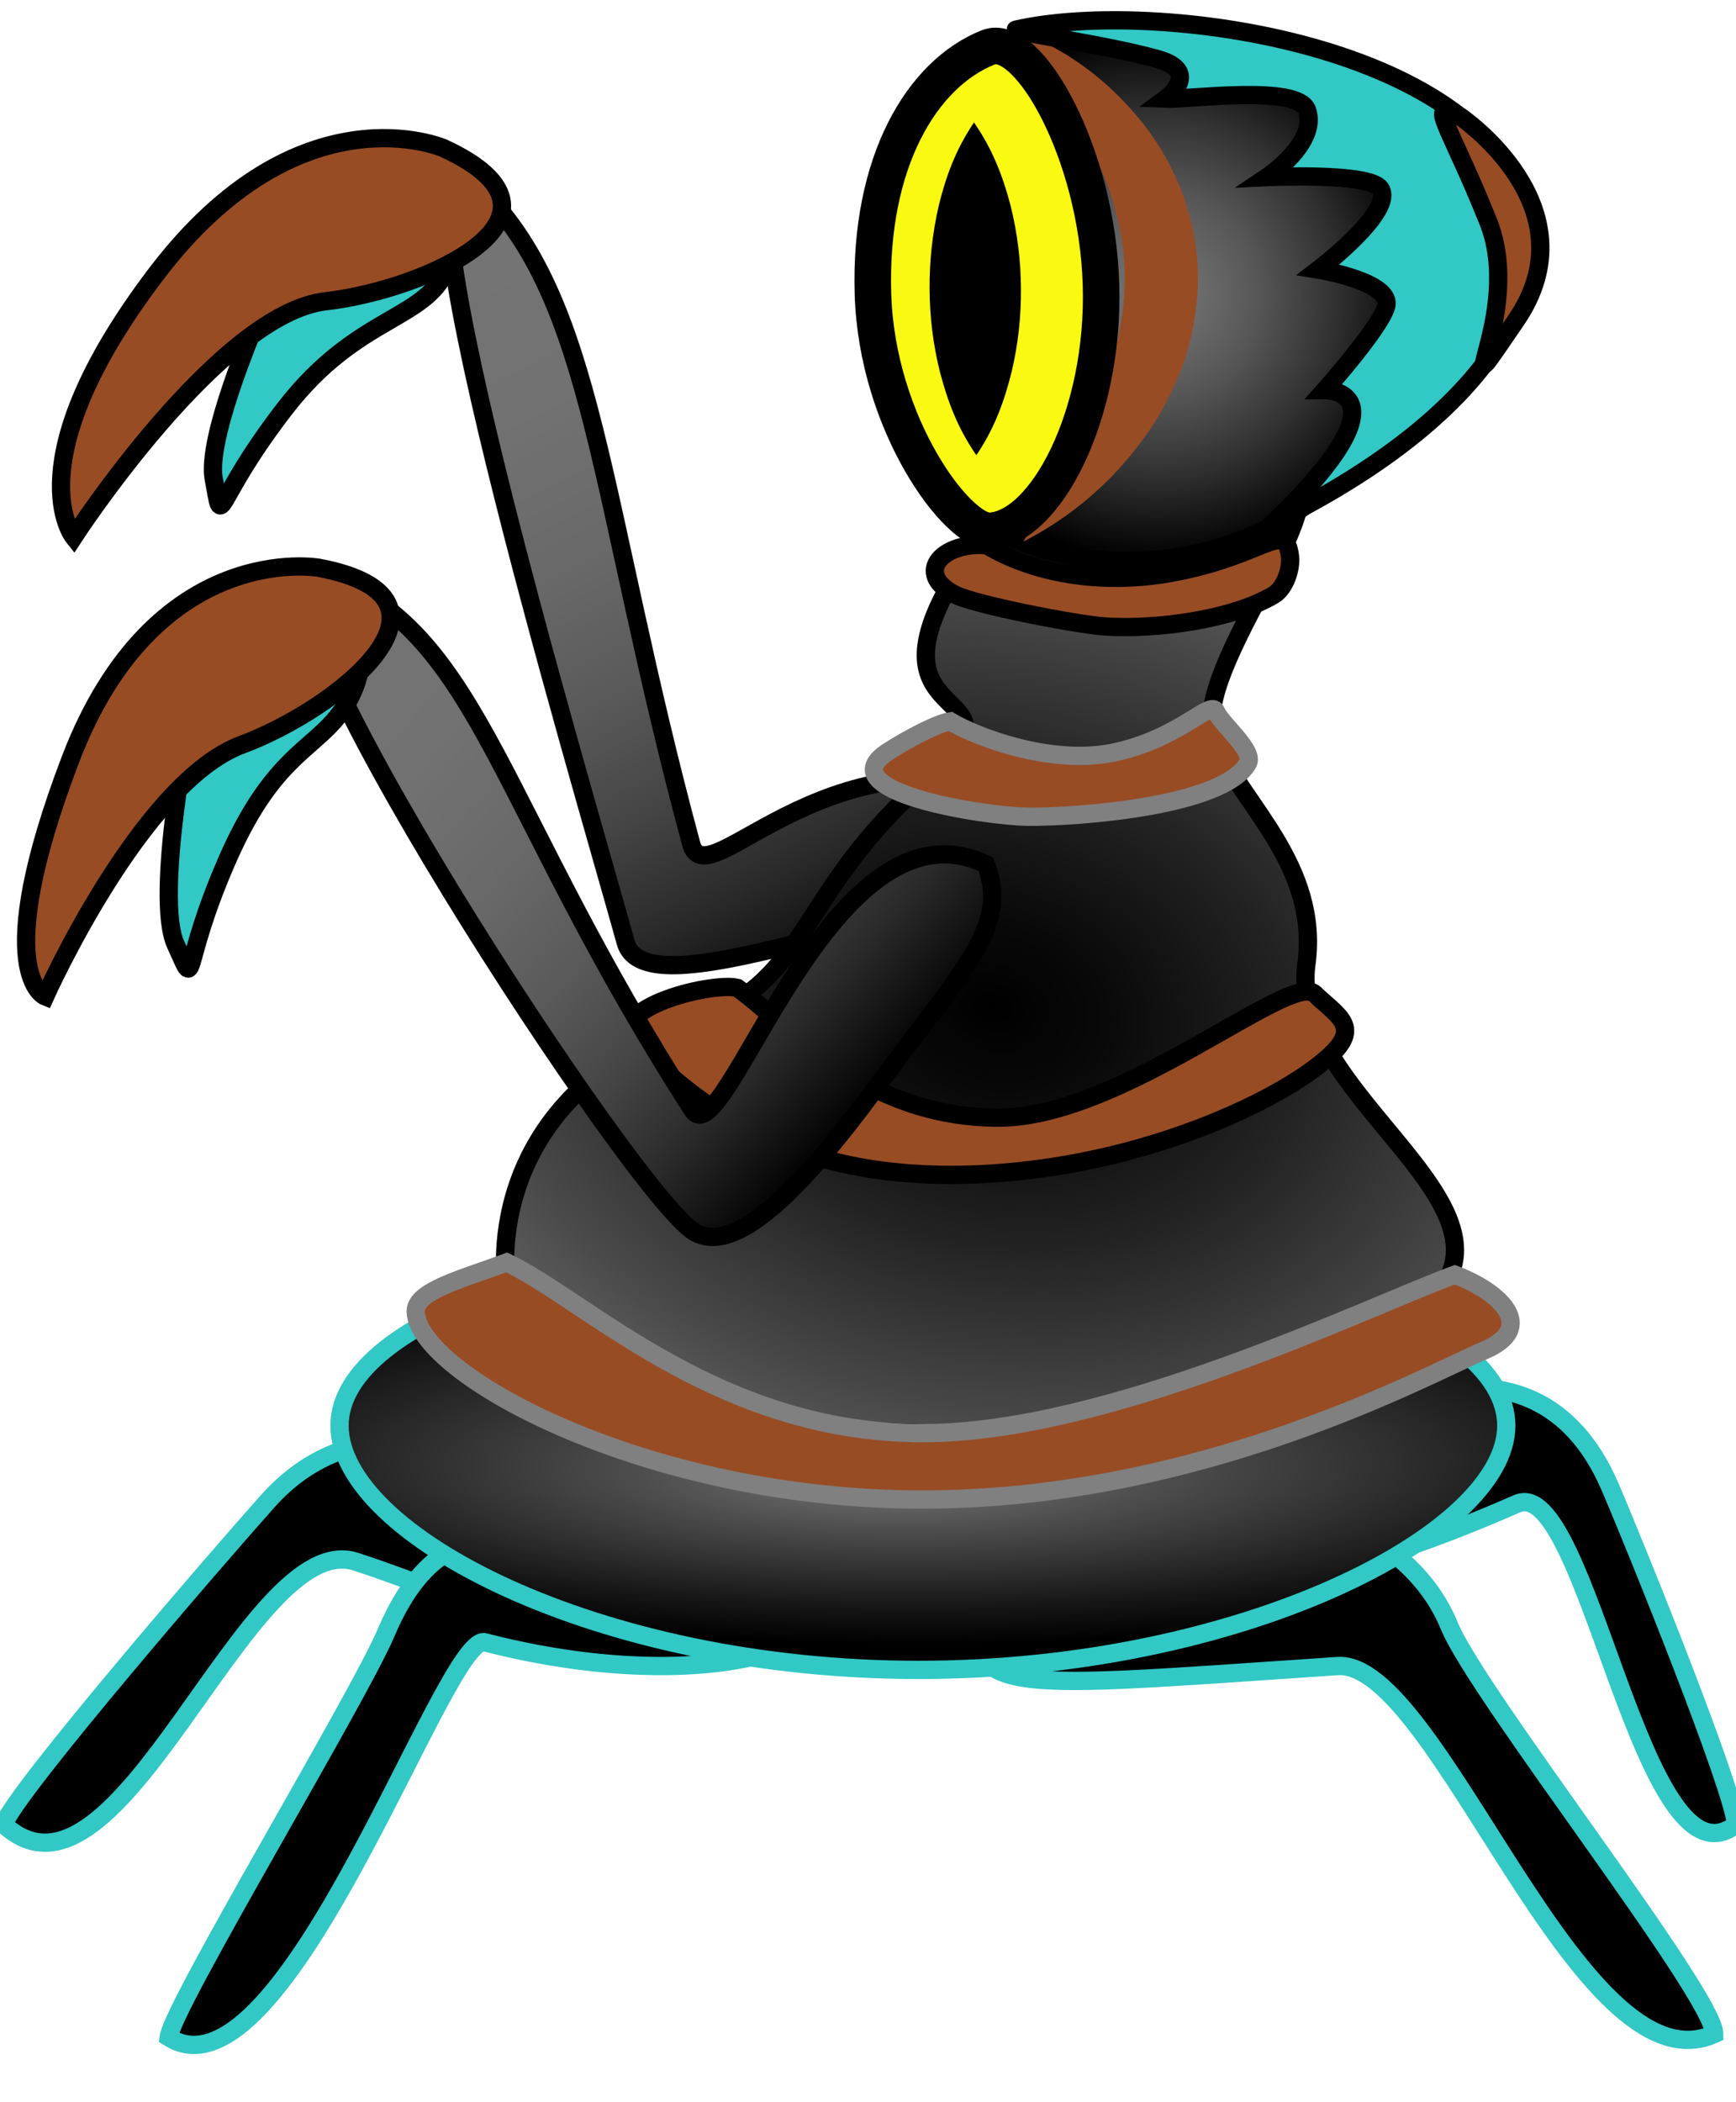 <?xml version="1.0" encoding="utf-8"?>
<!-- Generator: Adobe Illustrator 24.0.2, SVG Export Plug-In . SVG Version: 6.00 Build 0)  -->
<svg version="1.1" xmlns="http://www.w3.org/2000/svg" xmlns:xlink="http://www.w3.org/1999/xlink" x="0px" y="0px"
	 viewBox="0 0 95 115" style="enable-background:new 0 0 95 115;" xml:space="preserve">
<style type="text/css">
	.st0{fill:url(#SVGID_1_);stroke:#000000;stroke-miterlimit:10;}
	.st1{fill:url(#SVGID_2_);stroke:#000000;stroke-miterlimit:10;}
	.st2{fill:#31C8C5;}
	.st3{fill:url(#SVGID_3_);stroke:#000000;stroke-miterlimit:10;}
	.st4{fill:url(#SVGID_4_);stroke:#000000;stroke-miterlimit:10;}
	.st5{fill:url(#SVGID_5_);stroke:#000000;stroke-miterlimit:10;}
	.st6{fill:url(#SVGID_6_);stroke:#000000;stroke-miterlimit:10;}
	.st7{fill:url(#SVGID_7_);stroke:#000000;stroke-miterlimit:10;}
	.st8{fill:#F9F912;stroke:#000000;stroke-width:2;stroke-miterlimit:10;}
	.st9{fill:url(#SVGID_8_);stroke:#000000;stroke-miterlimit:10;}
	.st10{fill:#31C8C5;stroke:#000000;stroke-miterlimit:10;}
	.st11{fill:#B60000;stroke:#000000;stroke-miterlimit:10;}
	.st12{fill:url(#SVGID_9_);stroke:#000000;stroke-miterlimit:10;}
	.st13{fill:url(#SVGID_10_);stroke:#000000;stroke-miterlimit:10;}
	.st14{fill:url(#SVGID_11_);stroke:#000000;stroke-miterlimit:10;}
	.st15{fill:url(#SVGID_12_);stroke:#000000;stroke-miterlimit:10;}
	.st16{fill:url(#SVGID_13_);stroke:#000000;stroke-miterlimit:10;}
	.st17{fill:url(#SVGID_14_);stroke:#000000;stroke-miterlimit:10;}
	.st18{fill:url(#SVGID_15_);stroke:#000000;stroke-miterlimit:10;}
	.st19{fill:url(#SVGID_16_);stroke:#000000;stroke-miterlimit:10;}
	.st20{fill:url(#SVGID_17_);stroke:#000000;stroke-miterlimit:10;}
	.st21{fill:url(#SVGID_18_);stroke:#000000;stroke-miterlimit:10;}
	.st22{fill:url(#SVGID_19_);stroke:#000000;stroke-miterlimit:10;}
	.st23{fill:url(#SVGID_20_);stroke:#000000;stroke-miterlimit:10;}
	.st24{fill:url(#SVGID_21_);stroke:#000000;stroke-miterlimit:10;}
	.st25{fill:url(#SVGID_22_);stroke:#000000;stroke-miterlimit:10;}
	.st26{fill:url(#SVGID_23_);stroke:#000000;stroke-miterlimit:10;}
	.st27{fill:url(#SVGID_24_);stroke:#000000;stroke-miterlimit:10;}
	.st28{fill:url(#SVGID_25_);stroke:#000000;stroke-miterlimit:10;}
	.st29{fill:url(#SVGID_26_);stroke:#000000;stroke-miterlimit:10;}
	.st30{fill:url(#SVGID_27_);stroke:#000000;stroke-miterlimit:10;}
	.st31{fill:url(#SVGID_28_);stroke:#000000;stroke-miterlimit:10;}
	.st32{fill:url(#SVGID_29_);stroke:#000000;stroke-miterlimit:10;}
	.st33{fill:url(#SVGID_30_);stroke:#000000;stroke-miterlimit:10;}
	.st34{fill:url(#SVGID_31_);stroke:#000000;stroke-miterlimit:10;}
	.st35{fill:url(#SVGID_32_);stroke:#000000;stroke-miterlimit:10;}
	.st36{fill:url(#SVGID_33_);stroke:#000000;stroke-miterlimit:10;}
	.st37{fill:url(#SVGID_34_);stroke:#000000;stroke-miterlimit:10;}
	.st38{fill:url(#SVGID_35_);stroke:#000000;stroke-miterlimit:10;}
	.st39{fill:url(#SVGID_36_);stroke:#000000;stroke-miterlimit:10;}
	.st40{fill:url(#SVGID_37_);stroke:#000000;stroke-miterlimit:10;}
	.st41{fill:url(#SVGID_38_);stroke:#000000;stroke-miterlimit:10;}
	.st42{fill:url(#SVGID_39_);stroke:#000000;stroke-miterlimit:10;}
	.st43{fill:url(#SVGID_40_);stroke:#000000;stroke-miterlimit:10;}
	.st44{fill:url(#SVGID_41_);stroke:#000000;stroke-miterlimit:10;}
	.st45{fill:url(#SVGID_42_);stroke:#000000;stroke-miterlimit:10;}
	.st46{fill:url(#SVGID_43_);stroke:#000000;stroke-miterlimit:10;}
	.st47{fill:url(#SVGID_44_);stroke:#000000;stroke-miterlimit:10;}
	.st48{fill:url(#SVGID_45_);stroke:#000000;stroke-miterlimit:10;}
	.st49{fill:url(#SVGID_46_);stroke:#000000;stroke-miterlimit:10;}
	.st50{fill:url(#SVGID_47_);stroke:#000000;stroke-miterlimit:10;}
	.st51{fill:url(#SVGID_48_);stroke:#000000;stroke-miterlimit:10;}
	.st52{fill:url(#SVGID_49_);stroke:#000000;stroke-miterlimit:10;}
	.st53{fill:url(#SVGID_50_);stroke:#000000;stroke-miterlimit:10;}
	.st54{fill:url(#SVGID_51_);stroke:#000000;stroke-miterlimit:10;}
	.st55{fill:url(#SVGID_52_);stroke:#000000;stroke-miterlimit:10;}
	.st56{fill:url(#SVGID_53_);stroke:#000000;stroke-miterlimit:10;}
	.st57{fill:#B60000;stroke:#000000;stroke-width:2;stroke-miterlimit:10;}
	.st58{fill:#808080;}
	.st59{fill:url(#SVGID_54_);stroke:#31C8C5;stroke-miterlimit:10;}
	.st60{fill:url(#SVGID_55_);stroke:#31C8C5;stroke-miterlimit:10;}
	.st61{fill:url(#SVGID_56_);stroke:#000000;stroke-miterlimit:10;}
	.st62{fill:url(#SVGID_57_);stroke:#000000;stroke-miterlimit:10;}
	.st63{fill:url(#SVGID_58_);stroke:#000000;stroke-miterlimit:10;}
	.st64{fill:url(#SVGID_59_);stroke:#000000;stroke-miterlimit:10;}
	.st65{fill:url(#SVGID_60_);stroke:#000000;stroke-miterlimit:10;}
	.st66{fill:url(#SVGID_61_);stroke:#000000;stroke-miterlimit:10;}
	.st67{fill:url(#SVGID_62_);stroke:#31C8C5;stroke-miterlimit:10;}
	.st68{fill:url(#SVGID_63_);stroke:#31C8C5;stroke-miterlimit:10;}
	.st69{fill:url(#SVGID_64_);stroke:#000000;stroke-miterlimit:10;}
	.st70{fill:url(#SVGID_65_);stroke:#000000;stroke-miterlimit:10;}
	.st71{fill:url(#SVGID_66_);stroke:#000000;stroke-miterlimit:10;}
	.st72{fill:url(#SVGID_67_);stroke:#000000;stroke-miterlimit:10;}
	.st73{fill:url(#SVGID_68_);stroke:#000000;stroke-miterlimit:10;}
	.st74{fill:url(#SVGID_69_);stroke:#000000;stroke-miterlimit:10;}
	.st75{fill:url(#SVGID_70_);stroke:#31C8C5;stroke-miterlimit:10;}
	.st76{fill:url(#SVGID_71_);stroke:#31C8C5;stroke-miterlimit:10;}
	.st77{fill:url(#SVGID_72_);stroke:#000000;stroke-miterlimit:10;}
	.st78{fill:url(#SVGID_73_);stroke:#000000;stroke-miterlimit:10;}
	.st79{fill:url(#SVGID_74_);stroke:#000000;stroke-miterlimit:10;}
	.st80{fill:url(#SVGID_75_);stroke:#000000;stroke-miterlimit:10;}
	.st81{fill:url(#SVGID_76_);stroke:#000000;stroke-miterlimit:10;}
	.st82{fill:url(#SVGID_77_);stroke:#000000;stroke-miterlimit:10;}
	.st83{fill:url(#SVGID_78_);stroke:#31C8C5;stroke-miterlimit:10;}
	.st84{fill:url(#SVGID_79_);stroke:#31C8C5;stroke-miterlimit:10;}
	.st85{fill:url(#SVGID_80_);stroke:#000000;stroke-miterlimit:10;}
	.st86{fill:url(#SVGID_81_);stroke:#000000;stroke-miterlimit:10;}
	.st87{fill:url(#SVGID_82_);stroke:#000000;stroke-miterlimit:10;}
	.st88{fill:url(#SVGID_83_);stroke:#000000;stroke-miterlimit:10;}
	.st89{fill:url(#SVGID_84_);stroke:#000000;stroke-miterlimit:10;}
	.st90{fill:url(#SVGID_85_);stroke:#31C8C5;stroke-miterlimit:10;}
	.st91{fill:url(#SVGID_86_);stroke:#31C8C5;stroke-miterlimit:10;}
	.st92{fill:url(#SVGID_87_);stroke:#000000;stroke-miterlimit:10;}
	.st93{fill:url(#SVGID_88_);stroke:#000000;stroke-miterlimit:10;}
	.st94{fill:url(#SVGID_89_);stroke:#000000;stroke-miterlimit:10;}
	.st95{fill:url(#SVGID_90_);stroke:#000000;stroke-miterlimit:10;}
	.st96{fill:url(#SVGID_91_);stroke:#000000;stroke-miterlimit:10;}
	.st97{fill:url(#SVGID_92_);stroke:#000000;stroke-miterlimit:10;}
	.st98{fill:url(#SVGID_93_);stroke:#000000;stroke-miterlimit:10;}
	.st99{fill:url(#SVGID_94_);stroke:#31C8C5;stroke-miterlimit:10;}
	.st100{fill:url(#SVGID_95_);stroke:#31C8C5;stroke-miterlimit:10;}
	.st101{fill:url(#SVGID_96_);stroke:#000000;stroke-miterlimit:10;}
	.st102{stroke:#31C8C5;stroke-miterlimit:10;}
	.st103{stroke:#000000;stroke-miterlimit:10;}
	.st104{fill:url(#SVGID_97_);stroke:#000000;stroke-miterlimit:10;}
	.st105{fill:url(#SVGID_98_);stroke:#808080;stroke-miterlimit:10;}
	.st106{fill:url(#SVGID_99_);stroke:#000000;stroke-miterlimit:10;}
	.st107{fill:#984C24;stroke:#000000;stroke-miterlimit:10;}
	.st108{fill:url(#SVGID_100_);stroke:#000000;stroke-miterlimit:10;}
	.st109{fill:url(#SVGID_101_);stroke:#000000;stroke-miterlimit:10;}
	.st110{fill:#984C24;}
	.st111{fill:url(#SVGID_102_);stroke:#000000;stroke-miterlimit:10;}
	.st112{fill:url(#SVGID_103_);stroke:#31C8C5;stroke-miterlimit:10;}
	.st113{fill:url(#SVGID_104_);stroke:#000000;stroke-miterlimit:10;}
	.st114{fill:#984C24;stroke:#808080;stroke-miterlimit:10;}
	.st115{fill:url(#SVGID_105_);stroke:#000000;stroke-miterlimit:10;}
	.st116{fill:url(#SVGID_106_);stroke:#000000;stroke-miterlimit:10;}
	.st117{fill:url(#SVGID_107_);stroke:#000000;stroke-miterlimit:10;}
	.st118{fill:url(#SVGID_108_);stroke:#31C8C5;stroke-miterlimit:10;}
	.st119{fill:url(#SVGID_109_);stroke:#000000;stroke-miterlimit:10;}
	.st120{fill:url(#SVGID_110_);stroke:#000000;stroke-miterlimit:10;}
	.st121{fill:url(#SVGID_111_);stroke:#000000;stroke-miterlimit:10;}
	.st122{fill:url(#SVGID_112_);stroke:#000000;stroke-miterlimit:10;}
	.st123{fill:url(#SVGID_113_);stroke:#31C8C5;stroke-miterlimit:10;}
	.st124{fill:url(#SVGID_114_);stroke:#000000;stroke-miterlimit:10;}
	.st125{fill:url(#SVGID_115_);stroke:#000000;stroke-miterlimit:10;}
	.st126{fill:url(#SVGID_116_);stroke:#000000;stroke-miterlimit:10;}
	.st127{fill:url(#SVGID_117_);stroke:#000000;stroke-miterlimit:10;}
	.st128{fill:url(#SVGID_118_);stroke:#31C8C5;stroke-miterlimit:10;}
	.st129{fill:url(#SVGID_119_);stroke:#000000;stroke-miterlimit:10;}
	.st130{fill:url(#SVGID_120_);stroke:#000000;stroke-miterlimit:10;}
	.st131{fill:url(#SVGID_121_);stroke:#000000;stroke-miterlimit:10;}
	.st132{fill:url(#SVGID_122_);stroke:#000000;stroke-miterlimit:10;}
	.st133{fill:url(#SVGID_123_);stroke:#31C8C5;stroke-miterlimit:10;}
	.st134{fill:url(#SVGID_124_);stroke:#000000;stroke-miterlimit:10;}
	.st135{fill:url(#SVGID_125_);stroke:#000000;stroke-miterlimit:10;}
	.st136{fill:url(#SVGID_126_);stroke:#000000;stroke-miterlimit:10;}
	.st137{fill:url(#SVGID_127_);stroke:#000000;stroke-miterlimit:10;}
	.st138{fill:url(#SVGID_128_);stroke:#31C8C5;stroke-miterlimit:10;}
	.st139{fill:url(#SVGID_129_);stroke:#000000;stroke-miterlimit:10;}
	.st140{fill:url(#SVGID_130_);stroke:#000000;stroke-miterlimit:10;}
	.st141{fill:url(#SVGID_131_);stroke:#000000;stroke-miterlimit:10;}
</style>
<g id="Слой_1">
</g>
<g id="Слой_8">
</g>
<g id="Слой_2">
</g>
<g id="Слой_4">
</g>
<g id="Слой_6">
</g>
<g id="Слой_7">
</g>
<g id="Слой_3">
</g>
<g id="Слой_9">
</g>
<g id="Слой_10">
</g>
<g id="Слой_12">
</g>
<g id="Слой_13">
</g>
<g id="Слой_14">
</g>
<g id="Слой_5">
</g>
<g id="Слой_11">
	<path class="st102" d="M69.86,80.35c3.56-2.93,14.03-8.81,18.25,0.99C89.68,85,94.87,97.9,95,99.81
		c-5.13,4.01-8.14-19.22-11.98-17.55C65.58,89.89,64.37,84.86,69.86,80.35z"/>
	<path class="st102" d="M35.96,87.57c-2.68-4.66-14.1-13.5-21.3-5.46C11.97,85.12,0.91,97.92,0.2,99.8
		c6.32,5.91,13.31-16.3,19.27-14.37C28.16,88.25,40.09,94.75,35.96,87.57z"/>
	<path class="st102" d="M53.71,86.23c0.96-6.01,21.45-7.4,25.6,2.71c1.55,3.78,14.51,20.2,14.5,22.33
		c-7.38,3.33-15.13-20.49-20.61-20.13C53.33,92.47,52.63,92.96,53.71,86.23z"/>
	<path class="st102" d="M36.22,86.66c-3.67-0.09-10.98-7.04-15.08,2.63c-1.53,3.62-11.68,20.41-11.91,22.16
		c6.36,3.99,15.13-22.17,17.3-21.61C42.47,93.95,51.76,87.04,36.22,86.66z"/>
	<g>
		
			<linearGradient id="SVGID_1_" gradientUnits="userSpaceOnUse" x1="-132.895" y1="134.179" x2="-87.18" y2="134.179" gradientTransform="matrix(-0.53 -0.928 0.907 -0.452 -143.49 -10.192)">
			<stop  offset="0" style="stop-color:#000000"/>
			<stop  offset="0.026" style="stop-color:#090909"/>
			<stop  offset="0.143" style="stop-color:#2A2A2A"/>
			<stop  offset="0.269" style="stop-color:#454545"/>
			<stop  offset="0.405" style="stop-color:#5A5A5A"/>
			<stop  offset="0.555" style="stop-color:#696969"/>
			<stop  offset="0.732" style="stop-color:#727272"/>
			<stop  offset="1" style="stop-color:#757575"/>
		</linearGradient>
		<path class="st0" d="M34.24,51.55c0.91,3.29,11.1-0.96,14.82-0.96c6.57,0,8.85-3.34,8.85-6.55c-12.32-5.23-19.21,5.39-20.09,2.11
			C32.71,27.2,32.59,16.38,26.15,10.2C20.43,4.7,31.71,42.43,34.24,51.55z"/>
		<path class="st10" d="M15.6,13.99c0,0-4.45,9.39-3.9,12.23c0.55,2.84-0.17,1.39,3.89-3.87s7.88-4.78,8.97-7.91
			c1.09-3.13,1.55-5.21-1.71-3.78S15.6,13.99,15.6,13.99z"/>
		<path class="st107" d="M24.26,8.1c0,0-7.89-3.41-15.71,6.88s-4.52,14.4-4.52,14.4s7.95-12.24,13.8-12.9
			C23.27,15.86,32.34,11.81,24.26,8.1z"/>
	</g>
	<g>
		
			<radialGradient id="SVGID_2_" cx="58.522" cy="81.271" r="51.19" fx="56.585" fy="89.28" gradientTransform="matrix(0.917 0 0 0.208 -3.14 62.406)" gradientUnits="userSpaceOnUse">
			<stop  offset="0" style="stop-color:#757575"/>
			<stop  offset="0.309" style="stop-color:#4D4D4D"/>
			<stop  offset="0.774" style="stop-color:#161616"/>
			<stop  offset="1" style="stop-color:#000000"/>
		</radialGradient>
		<path style="fill:url(#SVGID_2_);stroke:#31C8C5;stroke-miterlimit:10;" d="M18.58,77.99c0,5.93,14.06,13.36,31.69,13.36
			s32.16-7.44,32.16-13.36S68.14,67.25,50.5,67.25S18.58,72.06,18.58,77.99z"/>
		
			<radialGradient id="SVGID_3_" cx="62.703" cy="56.395" r="33.034" gradientTransform="matrix(0.188 -0.947 1.249 0.277 -27.925 98.881)" gradientUnits="userSpaceOnUse">
			<stop  offset="0" style="stop-color:#000000"/>
			<stop  offset="0.151" style="stop-color:#090909"/>
			<stop  offset="0.398" style="stop-color:#222222"/>
			<stop  offset="0.709" style="stop-color:#4A4A4A"/>
			<stop  offset="1" style="stop-color:#757575"/>
		</radialGradient>
		<path class="st3" d="M27.74,70.5c0,0-1.88-10.23,10.42-14.69c6.25-2.27,5.4-6.95,12.65-13.28c5.84-5.1-3.45-2.5,1.22-10.64
			c3.07-5.35,8.92-6.33,17.47-6.24c5.53,0.05-4.73,10.85-3.03,14.89c1.43,3.41,5.76,6.79,5.02,12.21
			c-1.07,7.77,15.15,14.42,4.48,20.01C55.68,83.37,29.42,76.94,27.74,70.5z"/>
		<path class="st114" d="M79.61,69.73c-4.82,1.78-18.93,8.67-29.11,8.67c-11.19,0-18.39-7.26-22.77-9.34
			c-2.43,0.9-4.98,1.55-4.98,2.67c0,3.33,12.41,10.3,27.71,10.3c15.3,0,27.71-6.86,30.77-8.16C84.17,72.62,82.08,70.65,79.61,69.73z
			"/>
		<path class="st107" d="M71.95,54.37c-1.31-1.26-10.56,6.77-17.29,6.77c-7.39,0-11.42-5.02-14.31-7.1
			c-1.43-0.35-7.82,1.22-5.41,3.29c2.51,2.17,6.95,6.94,17.06,6.94c10.11,0,18.74-4.37,21.02-6.76
			C74.38,56.08,73.11,55.5,71.95,54.37z"/>
		<path class="st114" d="M66.55,38.93c-0.27-0.71-2.01,1.51-5.67,2.25c-3.45,0.69-7.51-0.9-8.88-1.72c-0.7,0.11-2.25,0.92-3.39,1.65
			c-3.42,2.18,5.25,3.55,7.68,3.57c2.61,0.02,10.66-0.55,12-2.93C68.66,41.06,66.81,39.59,66.55,38.93z"/>
		<path class="st107" d="M70.59,30.41c-0.27-2.01-1.37,0-6.51,0.93c-3.88,0.7-7.56,0-10.07-1.51c-2.42-0.22-4.03,1.51-1.77,2.69
			c1.06,0.55,6.63,1.64,8.23,1.75c2.82,0.19,7.04-0.39,9.26-1.74C70.31,32.17,70.68,31.12,70.59,30.41z"/>
	</g>
	<g>
		
			<linearGradient id="SVGID_4_" gradientUnits="userSpaceOnUse" x1="-167.852" y1="97.273" x2="-128.365" y2="97.273" gradientTransform="matrix(-0.835 -0.667 0.677 -0.754 -157.421 20.662)">
			<stop  offset="0" style="stop-color:#000000"/>
			<stop  offset="0.026" style="stop-color:#090909"/>
			<stop  offset="0.143" style="stop-color:#2A2A2A"/>
			<stop  offset="0.269" style="stop-color:#454545"/>
			<stop  offset="0.405" style="stop-color:#5A5A5A"/>
			<stop  offset="0.555" style="stop-color:#696969"/>
			<stop  offset="0.732" style="stop-color:#727272"/>
			<stop  offset="1" style="stop-color:#757575"/>
		</linearGradient>
		<path class="st4" d="M37.79,67.25c3.16,2.47,9.38-6.79,11.64-9.75c3.88-5.08,5.69-7.24,4.51-10.23
			c-8.54-4.03-14.27,16.2-16.05,13.44c-10.7-16.64-11.53-25.8-19.79-29.18C10.75,28.51,33.68,64.05,37.79,67.25z"/>
		<path class="st10" d="M10.46,38.87c0,0-2.06,10.18-0.84,12.81c1.22,2.63,0.17,1.39,2.84-4.69s5.04-5.96,6.57-8.6
			c1.66-2.87,0.48-6.66-2.34-4.49S10.46,38.87,10.46,38.87z"/>
		<path class="st107" d="M17.45,31.06c0,0-8.97-1.61-13.59,10.47c-4.49,11.76-1.39,12.98-1.39,12.98S7.71,42.8,13.23,40.74
			C18.36,38.84,26.19,32.72,17.45,31.06z"/>
	</g>
	<g>
		
			<radialGradient id="SVGID_5_" cx="71.839" cy="24.738" r="15.933" gradientTransform="matrix(0.911 -0.098 0.098 0.911 -4.61 0.613)" gradientUnits="userSpaceOnUse">
			<stop  offset="0" style="stop-color:#757575"/>
			<stop  offset="0.149" style="stop-color:#6D6D6D"/>
			<stop  offset="0.387" style="stop-color:#565656"/>
			<stop  offset="0.682" style="stop-color:#303030"/>
			<stop  offset="1" style="stop-color:#000000"/>
		</radialGradient>
		<path class="st5" d="M48.69,18.54c-0.8-7.39,3.6-15.77,11.71-16.64s16.83,5.66,17.62,13.05c0.8,7.39-6.42,15.81-16.42,15.74
			C53.45,30.62,49.49,25.93,48.69,18.54z"/>
		<g>
			<path class="st110" d="M55.41,1.63c2.76,0.89,5.19,2.7,7.08,5.05c1.88,2.35,3.11,5.48,3.06,8.68c-0.02,1.59-0.31,3.17-0.83,4.63
				c-0.56,1.44-1.25,2.82-2.15,4.01c-1.75,2.42-4,4.31-6.57,5.63c1.41-2.51,2.83-4.83,3.85-7.21c0.54-1.18,0.92-2.37,1.24-3.54
				c0.29-1.18,0.45-2.36,0.46-3.53c0.03-2.34-0.58-4.68-1.7-6.97C58.73,6.08,57.21,3.87,55.41,1.63z"/>
		</g>
		<g>
			<path class="st8" d="M47.77,16.06c0.21,7.19,4.65,13.06,6.4,12.98c3.01-0.14,6.3-6.29,6.08-13.48
				c-0.21-7.19-3.99-13.83-6.17-12.97C50.44,4.04,47.56,8.87,47.77,16.06z"/>
			<g>
				<path d="M53.43,24.9c-1.05-1.51-1.59-3.02-1.99-4.54c-0.38-1.51-0.56-3.03-0.57-4.55c-0.01-1.52,0.15-3.03,0.5-4.55
					c0.37-1.52,0.9-3.04,1.93-4.56c1.05,1.51,1.6,3.02,2,4.54c0.38,1.51,0.56,3.03,0.57,4.55c0.01,1.52-0.15,3.03-0.51,4.55
					C54.98,21.86,54.46,23.38,53.43,24.9z"/>
			</g>
		</g>
		<path class="st10" d="M69.72,28.56c7.57-7.29,2.78-7.22,2.78-7.22s3.44-3.86,3.38-4.78c-0.08-1.22-3.73-1.81-3.73-1.81
			s4.2-3.2,3.39-4.43c-0.59-0.9-6.2-0.63-6.2-0.63s2.83-1.9,2.18-3.68C71,4.62,65.07,5.45,63.79,5.4c0,0,2.02-1.48-0.45-2.17
			c-2.84-0.8-8.13-1.52-7.74-1.61c7.72-1.75,26.01,0.84,28.13,10.35C84.45,15.16,82.64,22.16,69.72,28.56z"/>
		<path class="st107" d="M79.93,6.39c0,0,7.28,4.94,3.03,11.14c-4.05,5.9,0.51-0.34-1.52-5.41C79.26,6.68,77.99,5.37,79.93,6.39z"/>
	</g>
</g>
<g id="Слой_15">
</g>
<g id="Слой_16">
</g>
<g id="Слой_17">
</g>
<g id="Слой_18">
</g>
</svg>
